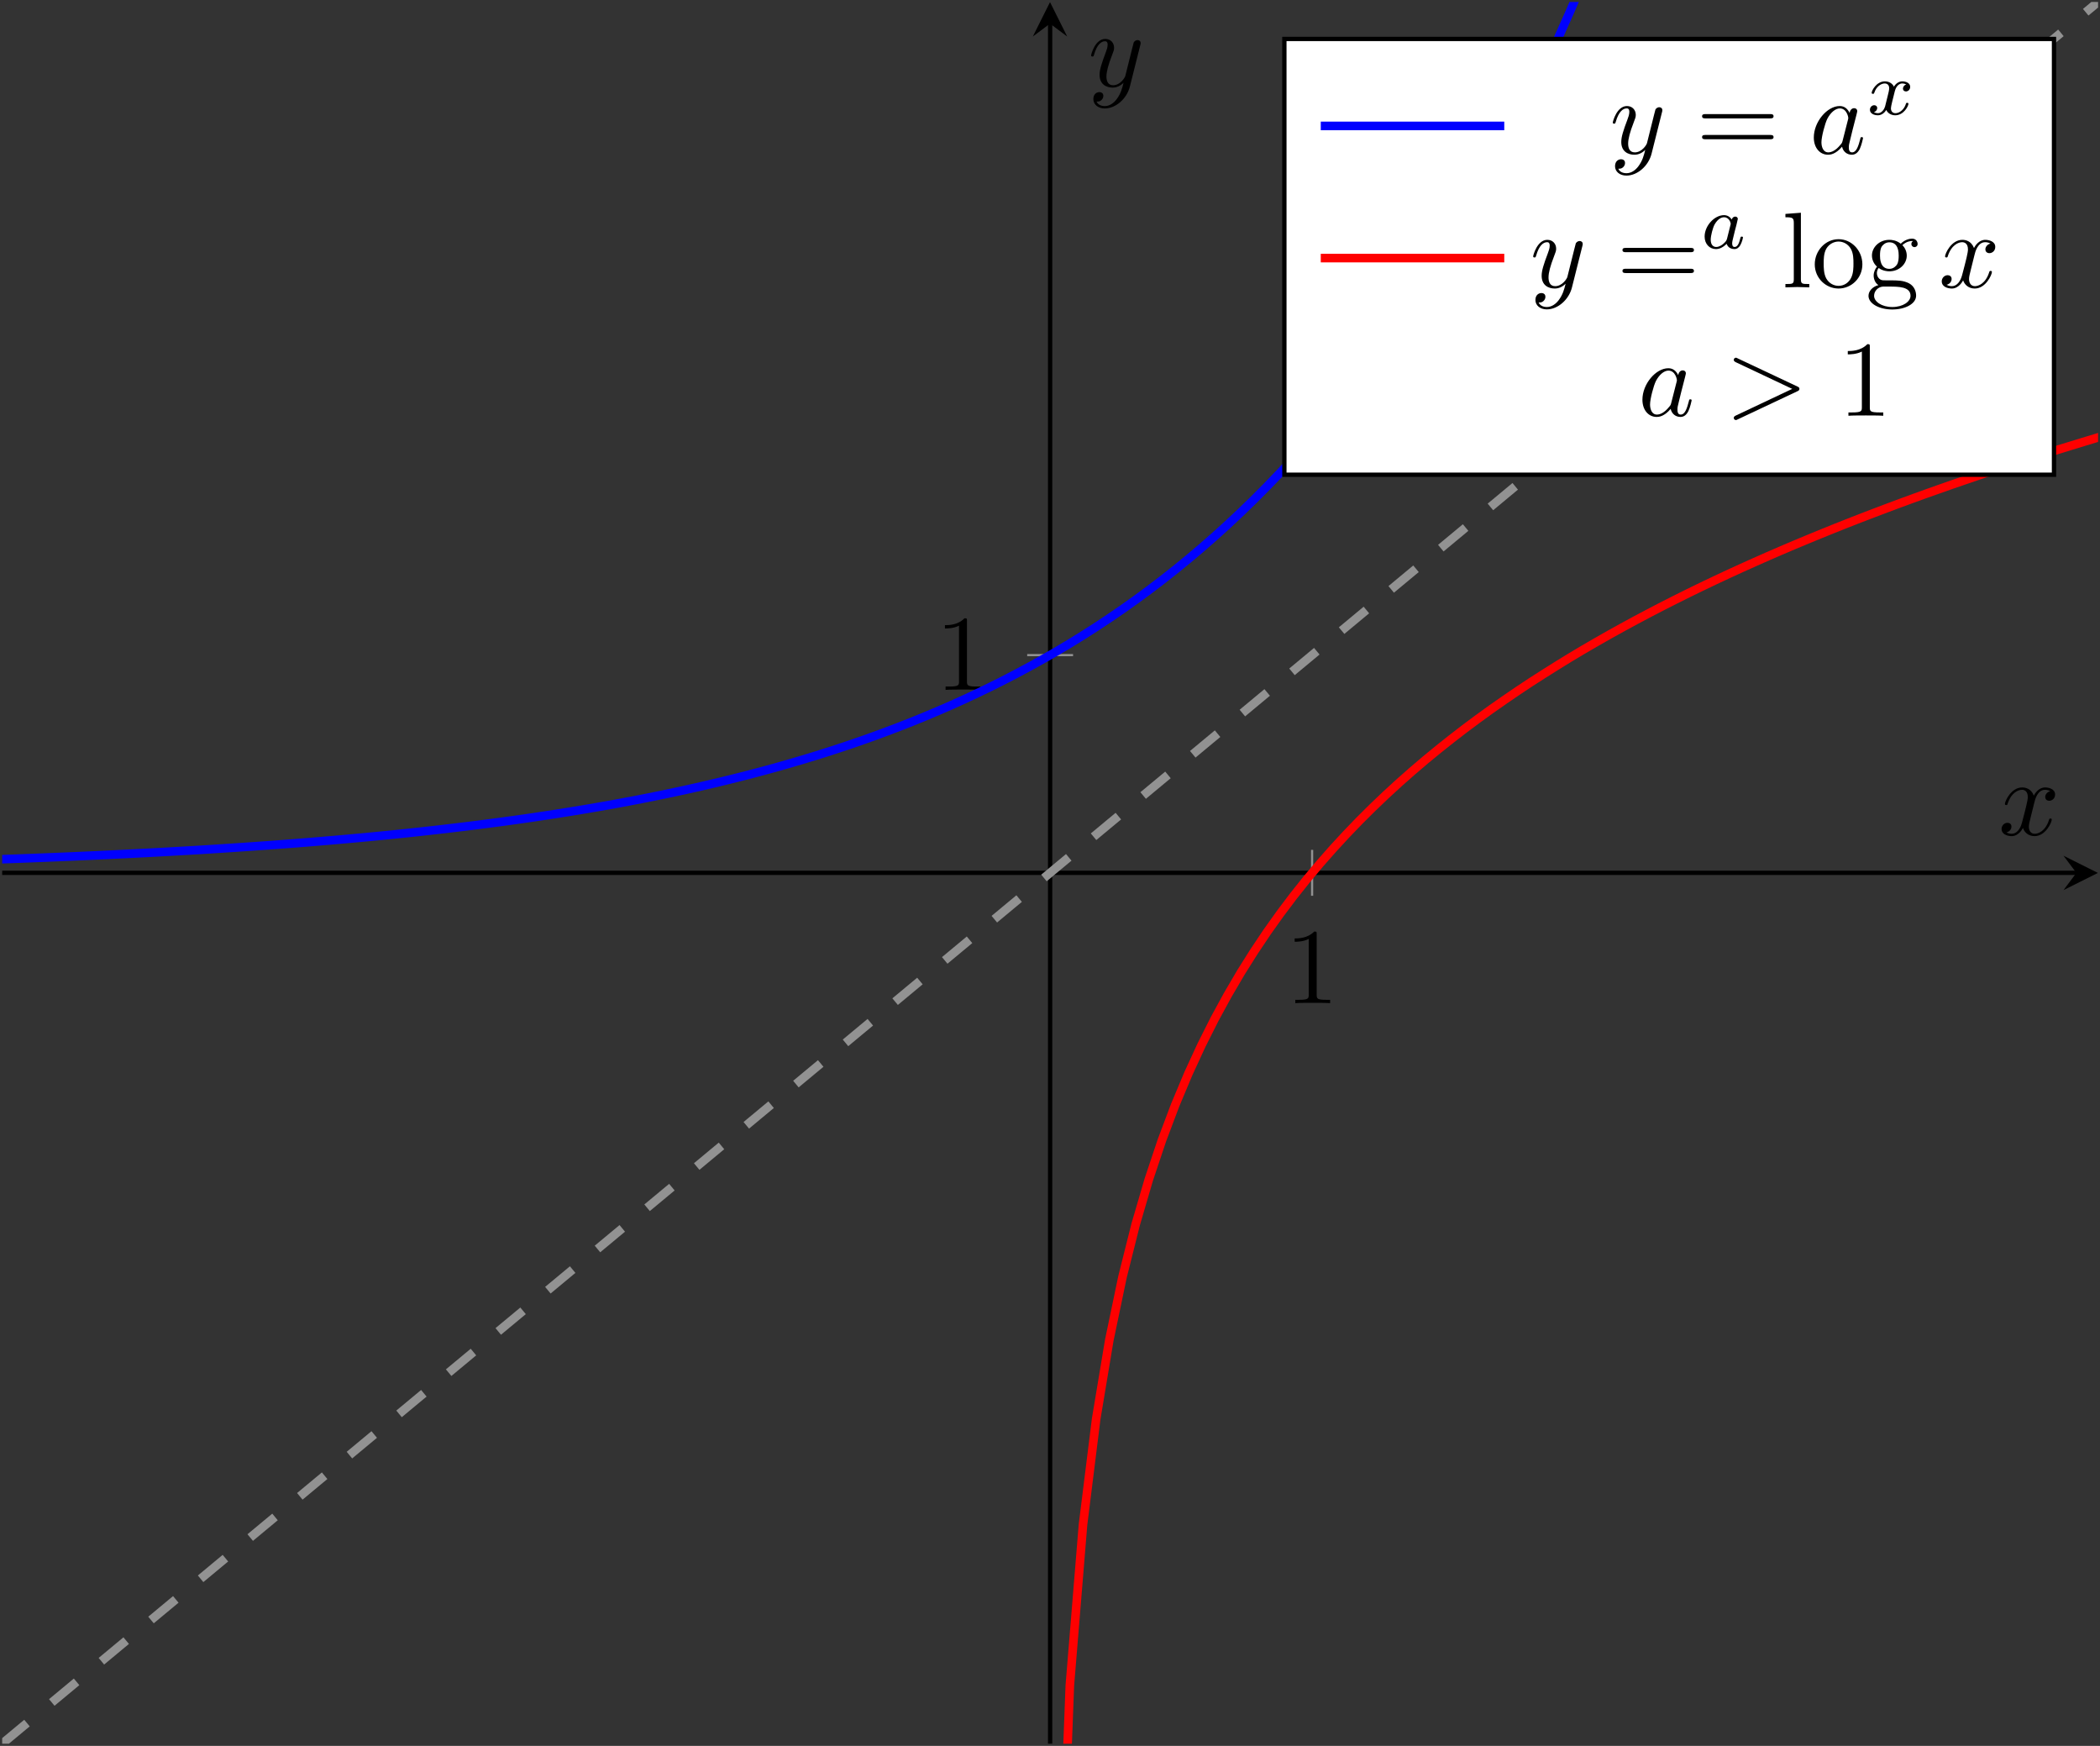 <?xml version="1.0" encoding="UTF-8" standalone="no"?>
<!DOCTYPE svg PUBLIC "-//W3C//DTD SVG 1.1//EN" "http://www.w3.org/Graphics/SVG/1.1/DTD/svg11.dtd">
<svg xmlns="http://www.w3.org/2000/svg" xmlns:xlink="http://www.w3.org/1999/xlink" version="1.1" width="540.736pt" height="449.425pt" viewBox="0 0 540.736 449.425">
<rect x="0" y="0" width="540.736" height="449.425" fill="#333333" stroke="none"/>
<g enable-background="new">
<path transform="matrix(2.778,0,0,-2.778,-66.9,522.953)" stroke-width=".199" stroke-linecap="butt" stroke-miterlimit="10" stroke-linejoin="miter" fill="none" stroke="#929292" d="M 145.702 105.242 L 145.702 109.494 "/>
<path transform="matrix(2.778,0,0,-2.778,-66.9,522.953)" stroke-width=".199" stroke-linecap="butt" stroke-miterlimit="10" stroke-linejoin="miter" fill="none" stroke="#929292" d="M 119.292 127.542 L 123.544 127.542 "/>
<path transform="matrix(2.778,0,0,-2.778,-66.9,522.953)" stroke-width=".399" stroke-linecap="butt" stroke-miterlimit="10" stroke-linejoin="miter" fill="none" stroke="#000000" d="M 24.284 107.368 L 216.56 107.368 "/>
<path transform="matrix(2.778,0,0,-2.778,534.656,224.709)" d="M 1.993 0 L -1.196 1.594 L 0 0 L -1.196 -1.594 "/>
<path transform="matrix(2.778,0,0,-2.778,-66.9,522.953)" stroke-width=".399" stroke-linecap="butt" stroke-miterlimit="10" stroke-linejoin="miter" fill="none" stroke="#000000" d="M 121.418 26.67 L 121.418 186.073 "/>
<path transform="matrix(0,-2.778,-2.778,-0,270.373,6.082)" d="M 1.993 0 L -1.196 1.594 L 0 0 L -1.196 -1.594 "/>
<symbol id="font_0_1">
<path d="M .205 .64 C .205 .664 .205 .666 .182 .666 C .12 .602 .032 .602 0 .602 L 0 .571 C .02 .571 .079 .571 .131 .597 L .131 .079 C .131 .043 .128 .031 .038 .031 L .006 .031 L .006 0 C .041 .003 .128 .003 .168 .003 C .208 .003 .295 .003 .33 0 L .33 .031 L .298 .031 C .208 .031 .205 .042 .205 .079 L .205 .64 Z "/>
</symbol>
<use xlink:href="#font_0_1" transform="matrix(27.674,0,0,-27.674,333.366,258.231)"/>
<use xlink:href="#font_0_1" transform="matrix(27.674,0,0,-27.674,243.313,177.589)"/>
<clipPath id="cp1">
<path transform="matrix(2.778,0,0,-2.778,-66.9,522.953)" d="M 24.284 26.67 L 218.553 26.67 L 218.553 188.066 L 24.284 188.066 Z "/>
</clipPath>
<g clip-path="url(#cp1)">
<path transform="matrix(2.778,0,0,-2.778,-66.9,522.953)" stroke-width=".797" stroke-linecap="butt" stroke-miterlimit="10" stroke-linejoin="miter" fill="none" stroke="#0000ff" d="M 0 107.998 L 1.22 108.021 L 2.44 108.044 L 3.661 108.068 L 4.881 108.093 L 6.101 108.119 L 7.322 108.145 L 8.542 108.173 L 9.762 108.201 L 10.982 108.231 L 12.203 108.261 L 13.423 108.293 L 14.643 108.326 L 15.863 108.36 L 17.084 108.395 L 18.304 108.431 L 19.524 108.469 L 20.744 108.508 L 21.965 108.548 L 23.185 108.59 L 24.405 108.634 L 25.625 108.678 L 26.846 108.725 L 28.066 108.773 L 29.286 108.823 L 30.506 108.874 L 31.727 108.928 L 32.947 108.983 L 34.167 109.04 L 35.387 109.099 L 36.608 109.161 L 37.828 109.224 L 39.048 109.29 L 40.268 109.358 L 41.489 109.428 L 42.709 109.5 L 43.929 109.577 L 45.149 109.656 L 46.37 109.737 L 47.59 109.822 L 48.81 109.908 L 50.03 109.997 L 51.251 110.09 L 52.471 110.187 L 53.691 110.288 L 54.911 110.391 L 56.132 110.498 L 57.352 110.608 L 58.572 110.724 L 59.792 110.842 L 61.013 110.966 L 62.233 111.093 L 63.453 111.226 L 64.673 111.363 L 65.894 111.505 L 67.114 111.65 L 68.334 111.803 L 69.554 111.961 L 70.775 112.122 L 71.995 112.291 L 73.215 112.465 L 74.435 112.647 L 75.656 112.834 L 76.876 113.028 L 78.096 113.228 L 79.316 113.436 L 80.537 113.65 L 81.757 113.873 L 82.977 114.104 L 84.197 114.342 L 85.418 114.59 L 86.638 114.846 L 87.858 115.111 L 89.078 115.385 L 90.299 115.67 L 91.519 115.964 L 92.739 116.269 L 93.959 116.584 L 95.18 116.91 L 96.4 117.248 L 97.62 117.599 L 98.84 117.962 L 100.061 118.337 L 101.281 118.725 L 102.501 119.128 L 103.721 119.544 L 104.942 119.976 L 106.162 120.424 L 107.382 120.886 L 108.603 121.364 L 109.823 121.861 L 111.043 122.375 L 112.263 122.906 L 113.484 123.457 L 114.704 124.028 L 115.924 124.617 L 117.144 125.229 L 118.365 125.862 L 119.585 126.518 L 120.805 127.196 L 122.025 127.895 L 123.246 128.622 L 124.466 129.375 L 125.686 130.155 L 126.906 130.963 L 128.127 131.799 L 129.347 132.665 L 130.567 133.561 L 131.787 134.489 L 133.007 135.45 L 134.228 136.446 L 135.448 137.476 L 136.668 138.543 L 137.889 139.648 L 139.109 140.792 L 140.329 141.976 L 141.549 143.203 L 142.77 144.472 L 143.99 145.787 L 145.21 147.149 L 146.43 148.559 L 147.651 150.019 L 148.871 151.53 L 150.091 153.095 L 151.311 154.716 L 152.532 156.394 L 153.752 158.131 L 154.972 159.93 L 156.192 161.793 L 157.413 163.722 L 158.633 165.72 L 159.853 167.787 L 161.073 169.928 L 162.294 172.145 L 163.514 174.44 L 164.734 176.817 L 165.954 179.28 L 167.175 181.827 L 168.395 184.467 L 169.615 187.197 L 170.835 190.028 L 172.056 192.958 L 173.276 195.992 L 174.496 199.131 L 175.716 202.382 L 176.937 205.751 L 178.157 209.237 L 179.377 212.846 L 180.597 216.586 L 181.818 220.456 L 183.038 224.464 L 184.258 228.614 L 185.478 232.911 L 186.699 237.362 L 187.919 241.967 L 189.139 246.737 L 190.36 251.676 L 191.58 256.791 L 192.8 262.085 L 194.02 267.568 L 195.24 273.246 L 196.461 279.123 L 197.681 285.213 L 198.901 291.516 L 200.121 298.04 L 201.342 304.802 L 202.562 311.8 L 203.782 319.043 L 205.003 326.55 L 206.223 334.313 L 207.443 342.353 L 208.663 350.683 L 209.883 359.303 L 211.104 368.231 L 212.324 377.479 L 213.544 387.048 L 214.765 396.965 L 215.985 407.224 L 217.205 417.848 L 218.425 428.847 L 219.646 440.25 L 220.866 452.04 L 222.086 464.251 L 223.306 476.911 L 224.526 490.002 L 225.747 503.56 L 226.967 517.601 L 228.187 532.139 L 229.408 547.199 L 230.628 562.778 L 231.848 578.92 L 233.068 595.64 L 234.288 612.936 L 235.509 630.851 L 236.729 649.395 L 237.949 668.614 L 239.17 688.504 L 240.39 709.094 L 241.61 730.418 L 242.83 752.503 "/>
<path transform="matrix(2.778,0,0,-2.778,-66.9,522.953)" stroke-width=".797" stroke-linecap="butt" stroke-miterlimit="10" stroke-linejoin="miter" fill="none" stroke="#ff0000" d="M 122.025 0 L 123.246 32.07 L 124.466 46.96 L 125.686 56.759 L 126.906 64.08 L 128.127 69.925 L 129.347 74.787 L 130.567 78.953 L 131.787 82.599 L 133.007 85.838 L 134.228 88.751 L 135.448 91.399 L 136.668 93.825 L 137.889 96.065 L 139.109 98.147 L 140.329 100.087 L 141.549 101.909 L 142.77 103.622 L 143.99 105.24 L 145.21 106.772 L 146.43 108.227 L 147.651 109.614 L 148.871 110.937 L 150.091 112.204 L 151.311 113.416 L 152.532 114.581 L 153.752 115.701 L 154.972 116.778 L 156.192 117.818 L 157.413 118.82 L 158.633 119.791 L 159.853 120.731 L 161.073 121.639 L 162.294 122.523 L 163.514 123.376 L 164.734 124.209 L 165.954 125.02 L 167.175 125.801 L 168.395 126.569 L 169.615 127.319 L 170.835 128.047 L 172.056 128.756 L 173.276 129.449 L 174.496 130.126 L 175.716 130.788 L 176.937 131.435 L 178.157 132.068 L 179.377 132.687 L 180.597 133.294 L 181.818 133.888 L 183.038 134.47 L 184.258 135.041 L 185.478 135.6 L 186.699 136.148 L 187.919 136.689 L 189.139 137.218 L 190.36 137.738 L 191.58 138.247 L 192.8 138.749 L 194.02 139.243 L 195.24 139.728 L 196.461 140.205 L 197.681 140.674 L 198.901 141.135 L 200.121 141.592 L 201.342 142.039 L 202.562 142.481 L 203.782 142.913 L 205.003 143.342 L 206.223 143.762 L 207.443 144.179 L 208.663 144.589 L 209.883 144.992 L 211.104 145.392 L 212.324 145.784 L 213.544 146.173 L 214.765 146.557 L 215.985 146.93 L 217.205 147.304 L 218.425 147.674 L 219.646 148.042 L 220.866 148.401 L 222.086 148.755 L 223.306 149.107 L 224.526 149.453 L 225.747 149.795 L 226.967 150.134 L 228.187 150.468 L 229.408 150.799 L 230.628 151.126 L 231.848 151.45 L 233.068 151.77 L 234.288 152.086 L 235.509 152.399 L 236.729 152.709 L 237.949 153.015 L 239.17 153.319 L 240.39 153.618 L 241.61 153.915 L 242.83 154.209 "/>
<path transform="matrix(2.778,0,0,-2.778,-66.9,522.953)" stroke-width=".797" stroke-linecap="butt" stroke-dasharray="2.989,2.989" stroke-miterlimit="10" stroke-linejoin="miter" fill="none" stroke="#929292" d="M 24.284 26.67 L 25.26 27.481 L 26.236 28.292 L 27.212 29.103 L 28.189 29.914 L 29.165 30.725 L 30.141 31.536 L 31.117 32.347 L 32.093 33.158 L 33.07 33.969 L 34.046 34.78 L 35.022 35.591 L 35.998 36.402 L 36.975 37.213 L 37.951 38.024 L 38.927 38.835 L 39.903 39.646 L 40.879 40.457 L 41.856 41.268 L 42.832 42.079 L 43.808 42.89 L 44.784 43.701 L 45.761 44.512 L 46.737 45.323 L 47.713 46.135 L 48.689 46.946 L 49.666 47.757 L 50.642 48.568 L 51.618 49.379 L 52.594 50.19 L 53.57 51.001 L 54.547 51.812 L 55.523 52.623 L 56.499 53.434 L 57.475 54.245 L 58.452 55.056 L 59.428 55.867 L 60.404 56.678 L 61.38 57.489 L 62.356 58.3 L 63.333 59.111 L 64.309 59.922 L 65.285 60.733 L 66.261 61.544 L 67.238 62.355 L 68.214 63.166 L 69.19 63.977 L 70.166 64.788 L 71.142 65.599 L 72.119 66.41 L 73.095 67.221 L 74.071 68.033 L 75.047 68.844 L 76.024 69.655 L 77 70.466 L 77.976 71.277 L 78.952 72.088 L 79.929 72.899 L 80.905 73.71 L 81.881 74.521 L 82.857 75.332 L 83.833 76.143 L 84.81 76.954 L 85.786 77.765 L 86.762 78.576 L 87.738 79.387 L 88.715 80.198 L 89.691 81.009 L 90.667 81.82 L 91.643 82.631 L 92.619 83.442 L 93.596 84.253 L 94.572 85.064 L 95.548 85.875 L 96.524 86.686 L 97.501 87.497 L 98.477 88.308 L 99.453 89.119 L 100.429 89.93 L 101.406 90.742 L 102.382 91.553 L 103.358 92.364 L 104.334 93.175 L 105.31 93.986 L 106.287 94.797 L 107.263 95.608 L 108.239 96.419 L 109.215 97.23 L 110.192 98.041 L 111.168 98.852 L 112.144 99.663 L 113.12 100.474 L 114.096 101.285 L 115.073 102.096 L 116.049 102.907 L 117.025 103.718 L 118.001 104.529 L 118.978 105.34 L 119.954 106.151 L 120.93 106.962 L 121.906 107.773 L 122.883 108.584 L 123.859 109.395 L 124.835 110.206 L 125.811 111.017 L 126.787 111.829 L 127.764 112.64 L 128.74 113.451 L 129.716 114.262 L 130.692 115.073 L 131.669 115.884 L 132.645 116.695 L 133.621 117.506 L 134.597 118.317 L 135.573 119.128 L 136.55 119.939 L 137.526 120.75 L 138.502 121.561 L 139.478 122.372 L 140.455 123.183 L 141.431 123.994 L 142.407 124.805 L 143.383 125.616 L 144.36 126.427 L 145.336 127.238 L 146.312 128.049 L 147.288 128.86 L 148.264 129.671 L 149.241 130.482 L 150.217 131.293 L 151.193 132.104 L 152.169 132.916 L 153.146 133.726 L 154.122 134.538 L 155.098 135.349 L 156.074 136.16 L 157.051 136.971 L 158.027 137.782 L 159.003 138.593 L 159.979 139.404 L 160.955 140.215 L 161.932 141.026 L 162.908 141.837 L 163.884 142.648 L 164.86 143.459 L 165.837 144.27 L 166.813 145.081 L 167.789 145.892 L 168.765 146.703 L 169.741 147.514 L 170.718 148.325 L 171.694 149.136 L 172.67 149.947 L 173.646 150.758 L 174.622 151.569 L 175.599 152.38 L 176.575 153.191 L 177.551 154.002 L 178.527 154.813 L 179.504 155.624 L 180.48 156.436 L 181.456 157.247 L 182.432 158.058 L 183.409 158.869 L 184.385 159.68 L 185.361 160.491 L 186.337 161.302 L 187.313 162.113 L 188.29 162.924 L 189.266 163.735 L 190.242 164.546 L 191.218 165.357 L 192.195 166.168 L 193.171 166.979 L 194.147 167.79 L 195.123 168.601 L 196.1 169.412 L 197.076 170.223 L 198.052 171.034 L 199.028 171.845 L 200.004 172.656 L 200.981 173.467 L 201.957 174.278 L 202.933 175.089 L 203.909 175.9 L 204.886 176.711 L 205.862 177.523 L 206.838 178.334 L 207.814 179.145 L 208.79 179.956 L 209.767 180.767 L 210.743 181.578 L 211.719 182.389 L 212.695 183.2 L 213.672 184.011 L 214.648 184.822 L 215.624 185.633 L 216.6 186.444 L 217.577 187.255 L 218.553 188.066 "/>
</g>
<symbol id="font_2_3">
<path d="M .305 .313 C .311 .339 .334 .431 .404 .431 C .409 .431 .433 .431 .454 .418 C .426 .413 .406 .388 .406 .364 C .406 .348 .417 .329 .444 .329 C .466 .329 .498 .347 .498 .387 C .498 .439 .439 .453 .405 .453 C .347 .453 .312 .4 .3 .377 C .275 .443 .221 .453 .192 .453 C .088 .453 .031 .324 .031 .299 C .031 .289 .041 .289 .043 .289 C .051 .289 .054 .291 .056 .3 C .09 .406 .156 .431 .19 .431 C .209 .431 .244 .422 .244 .364 C .244 .333 .227 .266 .19 .126 C .174 .064 .139 .022 .095 .022 C .089 .022 .066 .022 .045 .035 C .07 .04 .092 .061 .092 .089 C .092 .116 .07 .124 .055 .124 C .025 .124 0 .098 0 .066 C 0 .02 .05 0 .094 0 C .16 0 .196 .07 .199 .076 C .211 .039 .247 0 .307 0 C .41 0 .467 .129 .467 .154 C .467 .164 .458 .164 .455 .164 C .446 .164 .444 .16 .442 .153 C .409 .046 .341 .022 .309 .022 C .27 .022 .254 .054 .254 .088 C .254 .11 .26 .132 .271 .176 L .305 .313 Z "/>
</symbol>
<use xlink:href="#font_2_3" transform="matrix(27.674,0,0,-27.674,515.391,215.241)"/>
<symbol id="font_2_4">
<path d="M .457 .586 C .461 .6 .461 .602 .461 .609 C .461 .627 .447 .636 .432 .636 C .422 .636 .406 .63 .397 .615 C .395 .61 .387 .579 .383 .561 C .376 .535 .369 .508 .363 .481 L .318 .301 C .314 .286 .271 .216 .205 .216 C .154 .216 .143 .26 .143 .297 C .143 .343 .16 .405 .194 .493 C .21 .534 .214 .545 .214 .565 C .214 .61 .182 .647 .132 .647 C .037 .647 0 .502 0 .493 C 0 .483 .01 .483 .012 .483 C .022 .483 .023 .485 .028 .501 C .055 .595 .095 .625 .129 .625 C .137 .625 .154 .625 .154 .593 C .154 .568 .144 .542 .137 .523 C .097 .417 .079 .36 .079 .313 C .079 .224 .142 .194 .201 .194 C .24 .194 .274 .211 .302 .239 C .289 .187 .277 .138 .237 .085 C .211 .051 .173 .022 .127 .022 C .113 .022 .068 .025 .051 .064 C .067 .064 .08 .064 .094 .076 C .104 .085 .114 .098 .114 .117 C .114 .148 .087 .152 .077 .152 C .054 .152 .021 .136 .021 .087 C .021 .037 .065 0 .127 0 C .23 0 .333 .091 .361 .204 L .457 .586 Z "/>
</symbol>
<use xlink:href="#font_2_4" transform="matrix(27.674,0,0,-27.674,280.947,27.92)"/>
<path transform="matrix(2.778,0,0,-2.778,-66.9,522.953)" d="M 143.131 144.258 L 214.467 144.258 L 214.467 184.638 L 143.131 184.638 Z " fill="#ffffff"/>
<path transform="matrix(2.778,0,0,-2.778,-66.9,522.953)" stroke-width=".399" stroke-linecap="butt" stroke-miterlimit="10" stroke-linejoin="miter" fill="none" stroke="#000000" d="M 143.131 144.258 L 214.467 144.258 L 214.467 184.638 L 143.131 184.638 Z "/>
<path transform="matrix(2.778,0,0,-2.778,340.089,32.414)" stroke-width=".797" stroke-linecap="butt" stroke-miterlimit="10" stroke-linejoin="miter" fill="none" stroke="#0000ff" d="M 0 0 L 8.504 0 L 17.008 0 "/>
<use xlink:href="#font_2_4" transform="matrix(27.674,0,0,-27.674,415.28,45.201)"/>
<symbol id="font_0_2">
<path d="M .631 .194 C .646 .194 .665 .194 .665 .214 C .665 .234 .646 .234 .632 .234 L .033 .234 C .019 .234 0 .234 0 .214 C 0 .194 .019 .194 .034 .194 L .631 .194 M .632 0 C .646 0 .665 0 .665 .02 C .665 .04 .646 .04 .631 .04 L .034 .04 C .019 .04 0 .04 0 .02 C 0 0 .019 0 .033 0 L .632 0 Z "/>
</symbol>
<use xlink:href="#font_0_2" transform="matrix(27.674,0,0,-27.674,438.275,35.847)"/>
<symbol id="font_2_2">
<path d="M .333 .389 C .315 .426 .286 .453 .241 .453 C .124 .453 0 .306 0 .16 C 0 .066 .055 0 .133 0 C .153 0 .203 .004 .263 .075 C .271 .033 .306 0 .354 0 C .389 0 .412 .023 .428 .055 C .445 .091 .458 .152 .458 .154 C .458 .164 .449 .164 .446 .164 C .436 .164 .435 .16 .432 .146 C .415 .081 .397 .022 .356 .022 C .329 .022 .326 .048 .326 .068 C .326 .09 .328 .098 .339 .142 C .35 .184 .352 .194 .361 .232 L .397 .372 C .404 .4 .404 .402 .404 .406 C .404 .423 .392 .433 .375 .433 C .351 .433 .336 .411 .333 .389 M .268 .13 C .263 .112 .263 .11 .248 .093 C .204 .038 .163 .022 .135 .022 C .085 .022 .071 .077 .071 .116 C .071 .166 .103 .289 .126 .335 C .157 .394 .202 .431 .242 .431 C .307 .431 .321 .349 .321 .343 C .321 .337 .319 .331 .318 .326 L .268 .13 Z "/>
</symbol>
<use xlink:href="#font_2_2" transform="matrix(27.674,0,0,-27.674,467.043,39.832)"/>
<symbol id="font_3_2">
<path d="M .201 .116 C .191 .082 .158 .028 .107 .028 C .104 .028 .074 .028 .053 .042 C .094 .055 .097 .091 .097 .097 C .097 .119 .08 .134 .057 .134 C .029 .134 0 .11 0 .073 C 0 .023 .056 0 .105 0 C .151 0 .192 .029 .217 .071 C .241 .018 .296 0 .336 0 C .451 0 .512 .125 .512 .153 C .512 .166 .499 .166 .496 .166 C .482 .166 .481 .161 .477 .149 C .456 .08 .396 .028 .34 .028 C .3 .028 .279 .055 .279 .093 C .279 .119 .303 .21 .331 .321 C .351 .398 .396 .423 .429 .423 C .431 .423 .462 .423 .483 .409 C .451 .4 .439 .372 .439 .354 C .439 .332 .456 .317 .479 .317 C .502 .317 .535 .336 .535 .378 C .535 .434 .471 .451 .431 .451 C .381 .451 .341 .418 .319 .38 C .301 .421 .255 .451 .199 .451 C .087 .451 .023 .328 .023 .298 C .023 .285 .037 .285 .04 .285 C .053 .285 .054 .289 .059 .302 C .084 .38 .147 .423 .196 .423 C .229 .423 .256 .405 .256 .357 C .256 .337 .244 .287 .235 .253 L .201 .116 Z "/>
</symbol>
<use xlink:href="#font_3_2" transform="matrix(19.372,0,0,-19.372,481.494,29.68)"/>
<path transform="matrix(2.778,0,0,-2.778,340.089,66.436)" stroke-width=".797" stroke-linecap="butt" stroke-miterlimit="10" stroke-linejoin="miter" fill="none" stroke="#ff0000" d="M 0 0 L 8.504 0 L 17.008 0 "/>
<use xlink:href="#font_2_4" transform="matrix(27.674,0,0,-27.674,394.778,79.643)"/>
<use xlink:href="#font_0_2" transform="matrix(27.674,0,0,-27.674,417.775,70.289)"/>
<symbol id="font_3_1">
<path d="M .361 .392 C .34 .425 .306 .451 .258 .451 C .13 .451 0 .31 0 .166 C 0 .069 .065 0 .151 0 C .205 0 .253 .031 .293 .07 C .312 .01 .37 0 .396 0 C .432 0 .457 .022 .475 .053 C .497 .092 .51 .149 .51 .153 C .51 .166 .497 .166 .494 .166 C .48 .166 .479 .162 .472 .135 C .46 .087 .441 .028 .399 .028 C .373 .028 .366 .05 .366 .077 C .366 .094 .374 .13 .381 .156 C .388 .183 .398 .224 .403 .246 L .423 .322 C .429 .348 .441 .395 .441 .4 C .441 .422 .423 .432 .407 .432 C .39 .432 .367 .42 .361 .392 M .297 .135 C .29 .107 .268 .087 .246 .068 C .237 .06 .197 .028 .154 .028 C .117 .028 .081 .054 .081 .125 C .081 .178 .11 .288 .133 .328 C .179 .408 .23 .423 .258 .423 C .328 .423 .347 .347 .347 .336 C .347 .332 .345 .325 .344 .322 L .297 .135 Z "/>
</symbol>
<use xlink:href="#font_3_1" transform="matrix(19.372,0,0,-19.372,438.929,64.121)"/>
<symbol id="font_0_4">
<path d="M .144 .694 L 0 .683 L 0 .652 C .07 .652 .078 .645 .078 .596 L .078 .076 C .078 .031 .067 .031 0 .031 L 0 0 C .033 .001 .086 .003 .111 .003 C .136 .003 .185 .001 .222 0 L .222 .031 C .155 .031 .144 .031 .144 .076 L .144 .694 Z "/>
</symbol>
<symbol id="font_0_5">
<path d="M .443 .225 C .443 .353 .343 .459 .222 .459 C .097 .459 0 .35 0 .225 C 0 .096 .104 0 .221 0 C .342 0 .443 .098 .443 .225 M .222 .025 C .179 .025 .135 .046 .108 .092 C .083 .136 .083 .197 .083 .233 C .083 .272 .083 .326 .107 .37 C .134 .416 .181 .437 .221 .437 C .265 .437 .308 .415 .334 .372 C .36 .329 .36 .271 .36 .233 C .36 .197 .36 .143 .338 .099 C .316 .054 .272 .025 .222 .025 Z "/>
</symbol>
<symbol id="font_0_3">
<path d="M .194 .378 C .107 .378 .107 .478 .107 .501 C .107 .528 .108 .56 .123 .585 C .131 .597 .154 .625 .194 .625 C .281 .625 .281 .525 .281 .502 C .281 .475 .28 .443 .265 .418 C .257 .406 .234 .378 .194 .378 M .078 .339 C .078 .343 .078 .366 .095 .386 C .134 .358 .175 .355 .194 .355 C .287 .355 .356 .424 .356 .501 C .356 .538 .34 .575 .315 .598 C .351 .632 .387 .637 .405 .637 C .407 .637 .412 .637 .415 .636 C .404 .632 .399 .621 .399 .609 C .399 .592 .412 .58 .428 .58 C .438 .58 .457 .587 .457 .61 C .457 .627 .445 .659 .406 .659 C .386 .659 .342 .653 .3 .612 C .258 .645 .216 .648 .194 .648 C .101 .648 .032 .579 .032 .502 C .032 .458 .054 .42 .079 .399 C .066 .384 .048 .351 .048 .316 C .048 .285 .061 .247 .092 .227 C .032 .21 0 .167 0 .127 C 0 .055 .099 0 .221 0 C .339 0 .443 .051 .443 .129 C .443 .164 .429 .215 .378 .243 C .325 .271 .267 .271 .206 .271 C .181 .271 .138 .271 .131 .272 C .099 .276 .078 .307 .078 .339 M .222 .023 C .121 .023 .052 .074 .052 .127 C .052 .173 .09 .21 .134 .213 L .193 .213 C .279 .213 .391 .213 .391 .127 C .391 .073 .32 .023 .222 .023 Z "/>
</symbol>
<use xlink:href="#font_0_4" transform="matrix(27.674,0,0,-27.674,459.735,73.969)"/>
<use xlink:href="#font_0_5" transform="matrix(27.674,0,0,-27.674,467.29,74.274)"/>
<use xlink:href="#font_0_3" transform="matrix(27.674,0,0,-27.674,481.127,79.67)"/>
<use xlink:href="#font_2_3" transform="matrix(27.674,0,0,-27.674,499.983,74.274)"/>
<symbol id="font_2_1">
<path d="M .592 .268 C .603 .273 .611 .278 .611 .29 C .611 .302 .603 .307 .592 .312 L .038 .573 C .025 .58 .023 .58 .02 .58 C .009 .58 0 .571 0 .56 C 0 .551 .005 .545 .019 .538 L .544 .29 L .019 .042 C .005 .035 0 .029 0 .02 C 0 .009 .009 0 .02 0 C .023 0 .025 0 .038 .007 L .592 .268 Z "/>
</symbol>
<use xlink:href="#font_2_2" transform="matrix(27.674,0,0,-27.674,422.912,107.329)"/>
<use xlink:href="#font_2_1" transform="matrix(27.674,0,0,-27.674,446.435,108.132)"/>
<use xlink:href="#font_0_1" transform="matrix(27.674,0,0,-27.674,475.793,107.025)"/>
</g>
</svg>
